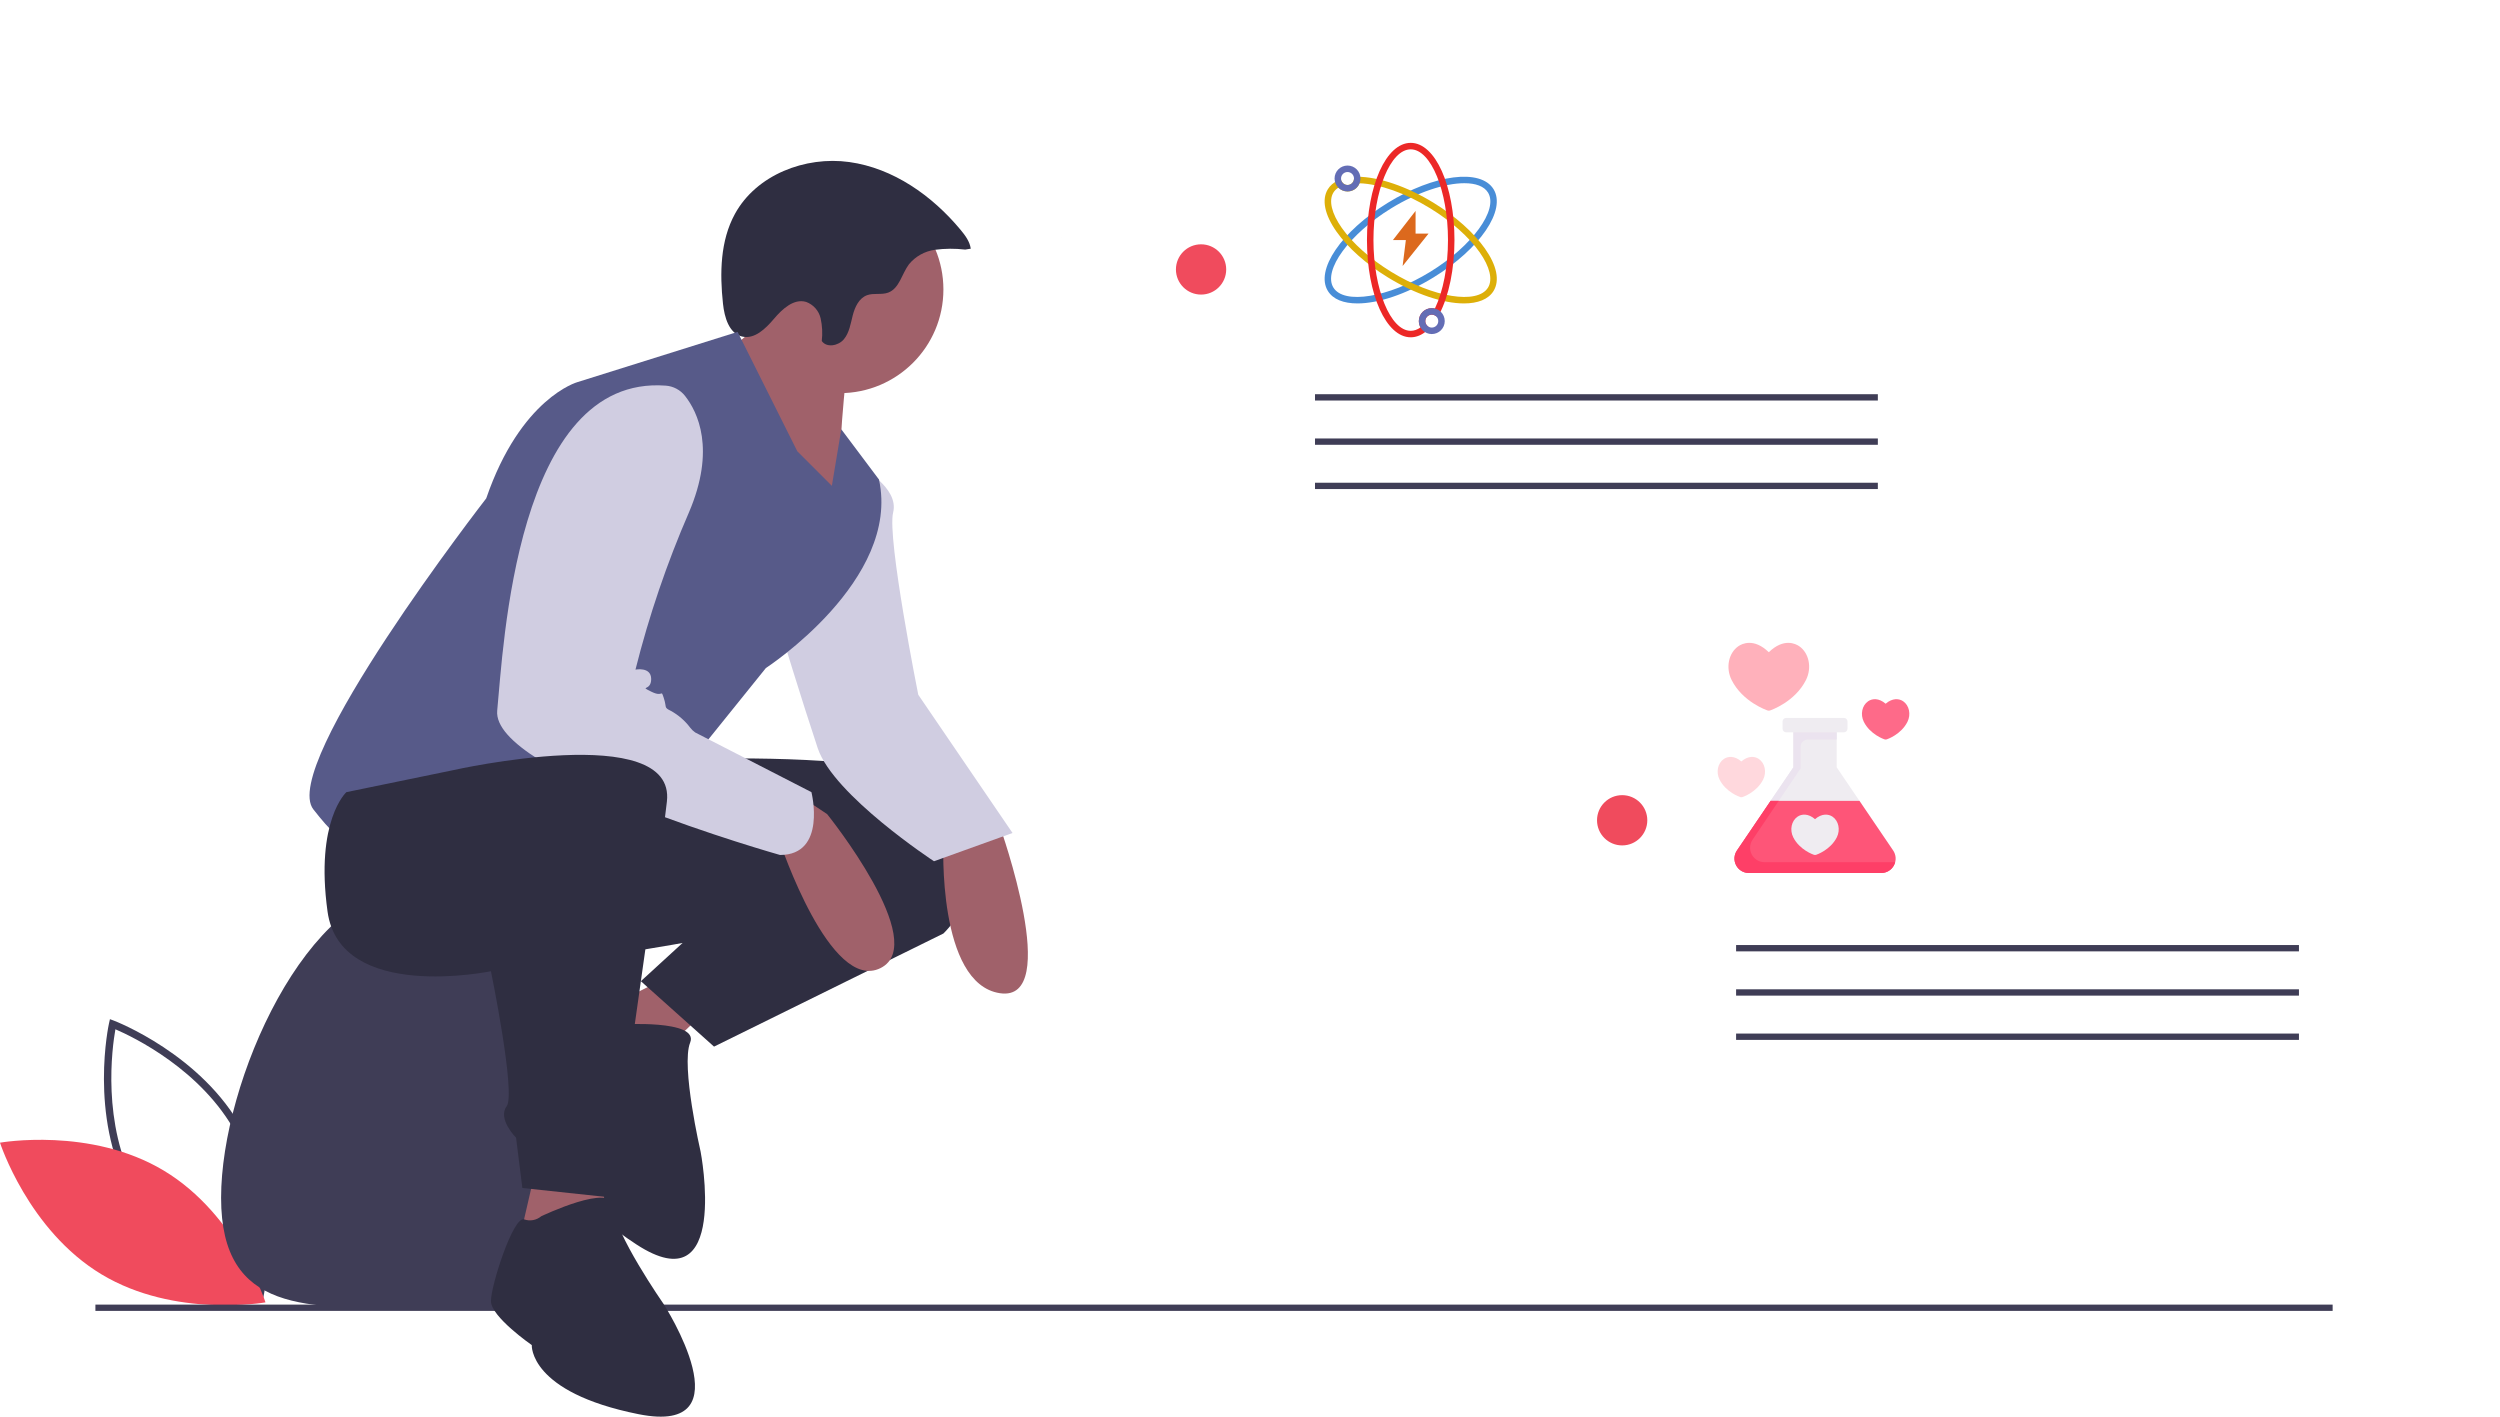 <svg width="630" height="357" viewBox="0 0 630 357" fill="none" xmlns="http://www.w3.org/2000/svg">
<g clip-path="url(#clip0)">
<path d="M66.112 328.042L65.109 327.666C64.888 327.583 42.944 319.176 32.664 300.115C22.384 281.053 27.417 258.102 27.47 257.873L27.706 256.828L28.709 257.204C28.93 257.287 50.874 265.693 61.154 284.754C71.435 303.817 66.401 326.768 66.349 326.997L66.112 328.042ZM34.31 299.228C43.001 315.344 60.343 323.605 64.737 325.491C65.572 320.783 68.192 301.743 59.508 285.642C50.826 269.543 33.477 261.269 29.082 259.378C28.246 264.089 25.627 283.128 34.31 299.228Z" fill="#3F3D56"/>
<path d="M41.312 295.012C59.786 306.125 66.901 328.198 66.901 328.198C66.901 328.198 44.064 332.254 25.589 321.141C7.115 310.028 0 287.955 0 287.955C0 287.955 22.838 283.899 41.312 295.012Z" fill="#F04B5D"/>
<path d="M153.111 301.843C153.111 331.139 131.308 329.553 104.413 329.553C77.519 329.553 55.716 331.139 55.716 301.843C55.716 272.548 77.519 223.465 104.413 223.465C131.308 223.465 153.111 272.548 153.111 301.843Z" fill="#3F3D56"/>
<path d="M587.824 328.761H24.043V330.345H587.824V328.761Z" fill="#3F3D56"/>
<path d="M267.627 59.932C267.601 59.849 267.573 59.765 267.547 59.682C267.559 59.718 267.573 59.754 267.584 59.79L267.627 59.932Z" fill="#2F2E41"/>
<path d="M177.559 255.039L160.931 270.873L147.47 256.622L168.057 246.33L177.559 255.039Z" fill="#A0616A"/>
<path d="M156.129 258.167C156.129 258.167 176.274 256.851 173.919 262.731C171.565 268.611 176.556 290.224 176.556 290.224C176.556 290.224 184.041 329.039 160.373 313.594C136.706 298.148 141.856 287.418 141.856 287.418C141.856 287.418 134.949 276.978 136.421 273.303C137.892 269.628 149.588 255.515 151.829 257.282C152.407 257.792 153.107 258.142 153.862 258.297C154.616 258.452 155.398 258.408 156.129 258.167Z" fill="#2F2E41"/>
<path d="M149.053 192.494C149.053 192.494 237.738 185.369 244.864 203.578C251.991 221.787 237.738 235.246 237.738 235.246L179.935 263.748L161.498 247.258L172.016 237.621C172.016 237.621 112.629 248.705 111.046 239.997C109.462 231.288 117.38 185.369 149.053 192.494Z" fill="#2F2E41"/>
<path d="M251.991 208.329C251.991 208.329 267.827 252.664 251.991 250.289C236.154 247.914 237.738 212.287 237.738 212.287L251.991 208.329Z" fill="#A0616A"/>
<path d="M216.755 117.679C216.755 117.679 226.652 122.825 225.069 129.158C223.485 135.492 231.403 175.077 231.403 175.077L255.158 209.912L235.362 217.037C235.362 217.037 210.024 200.412 206.065 188.536C202.106 176.661 196.563 158.451 196.563 158.451L216.755 117.679Z" fill="#D0CDE1"/>
<path d="M211.608 99.074C226.039 99.074 237.738 87.377 237.738 72.948C237.738 58.518 226.039 46.821 211.608 46.821C197.176 46.821 185.477 58.518 185.477 72.948C185.477 87.377 197.176 99.074 211.608 99.074Z" fill="#A0616A"/>
<path d="M213.587 91.552C213.587 91.552 210.42 117.679 212.004 127.971C213.587 138.263 180.33 90.761 180.33 90.761C180.33 90.761 194.583 80.469 194.583 76.51C194.583 72.552 213.587 91.552 213.587 91.552Z" fill="#A0616A"/>
<path d="M243.225 62.897C240.686 62.595 238.12 62.613 235.586 62.95C233.028 63.303 230.697 64.605 229.057 66.599C227.249 69.018 226.649 72.692 223.817 73.741C222.129 74.366 220.176 73.772 218.487 74.394C216.46 75.14 215.43 77.381 214.891 79.473C214.352 81.564 214.039 83.83 212.659 85.491C211.279 87.153 208.307 87.712 207.085 85.93C207.311 84.02 207.213 82.084 206.795 80.206C206.575 79.268 206.126 78.4 205.487 77.679C204.849 76.959 204.04 76.408 203.136 76.078C200.024 75.177 197.127 77.88 195.032 80.35C192.937 82.82 190.131 85.575 186.985 84.802C183.684 83.991 182.557 79.93 182.193 76.551C181.365 68.852 181.488 60.676 185.212 53.887C190.602 44.06 202.905 39.292 214.008 40.832C225.11 42.373 234.91 49.303 242.072 57.924C243.237 59.325 244.383 60.864 244.632 62.669" fill="#2F2E41"/>
<path d="M209.628 122.429L200.918 113.72L185.873 83.635L145.49 96.303C145.49 96.303 131.237 100.261 122.527 125.596C122.527 125.596 70.267 192.89 78.977 203.974C87.687 215.058 89.27 214.266 103.523 205.558C112.465 200.174 122.04 195.919 132.029 192.89L170.037 196.849L193 168.348C193 168.348 227.048 146.18 221.505 120.846L212.004 108.178L209.628 122.429Z" fill="#575A89"/>
<path d="M203.689 201.995L208.44 205.162C208.44 205.162 234.571 237.621 221.901 243.955C209.232 250.289 196.563 212.287 196.563 212.287L203.689 201.995Z" fill="#A0616A"/>
<path d="M167.782 97.182C168.726 97.252 169.645 97.519 170.48 97.965C171.314 98.411 172.047 99.026 172.63 99.772C175.772 103.768 180.454 113.168 173.6 129.158C168.04 141.964 163.537 155.203 160.139 168.743C160.139 168.743 164.098 167.952 164.098 171.118C164.098 174.285 160.931 172.702 164.098 174.285C167.265 175.869 166.474 173.494 167.265 175.869C168.092 178.349 167.192 178.239 169.074 179.146C170.966 180.19 172.615 181.624 173.912 183.351C174.268 183.825 174.697 184.239 175.184 184.577L204.481 199.62C204.481 199.62 208.44 215.454 196.563 215.454C196.563 215.454 123.715 194.87 125.299 179.036C126.847 163.555 129.909 94.347 167.782 97.182Z" fill="#D0CDE1"/>
<path d="M152.221 296.999V317.584L130.05 316L134.801 295.416L152.221 296.999Z" fill="#A0616A"/>
<path d="M136.384 306.5C136.384 306.5 154.596 297.791 154.596 304.125C154.596 310.458 167.265 328.667 167.265 328.667C167.265 328.667 188.645 361.919 160.931 356.377C133.217 350.835 134.009 338.96 134.009 338.96C134.009 338.96 123.715 331.834 123.715 327.876C123.715 323.917 129.326 306.469 132.063 307.276C132.788 307.535 133.569 307.599 134.327 307.463C135.085 307.327 135.794 306.995 136.384 306.5Z" fill="#2F2E41"/>
<path d="M114.213 194.078C114.213 194.078 170.433 181.411 168.057 201.995C165.682 222.579 163.306 234.455 163.306 234.455L153.804 301.749L131.633 299.374L130.049 286.707C130.049 286.707 125.299 281.957 127.674 278.79C130.049 275.623 123.715 244.747 123.715 244.747C123.715 244.747 85.707 252.664 82.54 229.704C79.373 206.745 87.291 199.62 87.291 199.62L114.213 194.078Z" fill="#2F2E41"/>
<path d="M473.218 99.34H331.381V100.934H473.218V99.34Z" fill="#3F3D56"/>
<path d="M473.218 110.494H331.381V112.088H473.218V110.494Z" fill="#3F3D56"/>
<path d="M473.218 121.648H331.381V123.242H473.218V121.648Z" fill="#3F3D56"/>
<g clip-path="url(#clip1)">
<path d="M359.992 58.867H356.725V53.15L351.009 60.5H354.275L353.459 67.034L359.992 58.867Z" fill="#DC691D"/>
<path d="M342.077 76.464C338.591 76.464 335.926 75.442 334.625 73.325C331.389 68.058 338.024 58.298 349.729 51.107C361.434 43.914 373.139 42.408 376.375 47.675C379.611 52.943 372.976 62.702 361.271 69.893V69.894C354.269 74.197 347.266 76.464 342.077 76.464ZM369.022 46.168C364.161 46.168 357.251 48.402 350.584 52.498C340.023 58.986 333.352 68.133 336.016 72.47C338.681 76.807 349.854 74.99 360.416 68.502C370.977 62.014 377.648 52.868 374.983 48.53C374.001 46.931 371.861 46.168 369.022 46.168Z" fill="#488DD7"/>
<path d="M368.924 76.464C363.735 76.464 356.732 74.196 349.729 69.894C344.247 66.525 339.65 62.426 336.785 58.354C333.784 54.085 333.017 50.293 334.625 47.675C335.187 46.759 336.028 46.026 337.122 45.497L337.796 45.171L338.179 45.813C338.479 46.316 339.001 46.617 339.575 46.617C340.381 46.617 341.056 46.035 341.18 45.234L341.286 44.544L341.985 44.541C342.002 44.541 342.02 44.541 342.037 44.541C347.391 44.541 354.575 46.993 361.271 51.107C366.753 54.475 371.35 58.574 374.215 62.646C377.216 66.915 377.983 70.707 376.375 73.325C375.075 75.441 372.408 76.464 368.924 76.464ZM337.266 47.285C336.733 47.628 336.314 48.045 336.017 48.529C334.79 50.528 335.557 53.766 338.121 57.414C340.861 61.309 345.286 65.247 350.584 68.502C361.145 74.989 372.32 76.808 374.984 72.469C376.211 70.471 375.444 67.233 372.88 63.584C370.14 59.689 365.714 55.751 360.417 52.498C354.206 48.681 347.609 46.35 342.607 46.184C342.127 47.415 340.946 48.25 339.575 48.25C338.691 48.25 337.87 47.899 337.266 47.285Z" fill="#DDAF08"/>
<path d="M355.5 85C349.318 85 344.475 74.238 344.475 60.5C344.475 46.762 349.318 36 355.5 36C361.683 36 366.525 46.762 366.525 60.5C366.525 67.727 365.136 74.528 362.714 79.161L362.326 79.902L361.594 79.497C360.467 78.873 359.175 79.752 359.175 80.917C359.175 81.358 359.35 81.772 359.669 82.083L360.299 82.701L359.634 83.282C358.329 84.422 356.939 85 355.5 85ZM355.5 37.633C350.41 37.633 346.109 48.105 346.109 60.5C346.109 72.895 350.41 83.367 355.5 83.367C356.328 83.367 357.153 83.082 357.963 82.52C357.688 82.035 357.542 81.487 357.542 80.917C357.542 79.115 359.007 77.65 360.809 77.65C361.074 77.65 361.336 77.683 361.594 77.75C363.695 73.365 364.892 67.134 364.892 60.5C364.892 48.105 360.591 37.633 355.5 37.633Z" fill="#EC2827"/>
<path d="M339.575 48.25C337.774 48.25 336.309 46.785 336.309 44.983C336.309 43.182 337.774 41.717 339.575 41.717C341.377 41.717 342.842 43.182 342.842 44.983C342.842 46.785 341.376 48.25 339.575 48.25ZM339.575 43.35C338.675 43.35 337.942 44.082 337.942 44.983C337.942 45.884 338.675 46.617 339.575 46.617C340.476 46.617 341.209 45.884 341.209 44.983C341.209 44.082 340.476 43.35 339.575 43.35Z" fill="#636DB5"/>
<path d="M360.809 84.183C359.007 84.183 357.542 82.718 357.542 80.917C357.542 79.115 359.007 77.65 360.809 77.65C362.61 77.65 364.075 79.115 364.075 80.917C364.075 82.718 362.609 84.183 360.809 84.183ZM360.809 79.284C359.908 79.284 359.175 80.016 359.175 80.917C359.175 81.818 359.908 82.55 360.809 82.55C361.71 82.55 362.442 81.818 362.442 80.917C362.442 80.016 361.71 79.284 360.809 79.284Z" fill="#636DB5"/>
</g>
<path d="M302.669 74.234C306.167 74.234 309.003 71.399 309.003 67.901C309.003 64.403 306.167 61.567 302.669 61.567C299.17 61.567 296.334 64.403 296.334 67.901C296.334 71.399 299.17 74.234 302.669 74.234Z" fill="#F04B5D"/>
<path d="M579.335 238.15H437.497V239.744H579.335V238.15Z" fill="#3F3D56"/>
<path d="M579.335 249.304H437.497V250.898H579.335V249.304Z" fill="#3F3D56"/>
<path d="M579.335 260.458H437.497V262.052H579.335V260.458Z" fill="#3F3D56"/>
<path d="M408.785 213.044C412.284 213.044 415.12 210.209 415.12 206.711C415.12 203.213 412.284 200.377 408.785 200.377C405.287 200.377 402.45 203.213 402.45 206.711C402.45 210.209 405.287 213.044 408.785 213.044Z" fill="#F04B5D"/>
<g clip-path="url(#clip2)">
<path d="M453.378 162.827C452.512 162.237 449.513 160.701 445.738 164.358C441.962 160.701 438.963 162.237 438.097 162.827C435.59 164.536 434.828 168.277 436.362 171.345C439.133 176.887 445.194 178.961 445.45 179.046C445.636 179.108 445.84 179.108 446.025 179.046C446.282 178.961 452.343 176.887 455.114 171.345C456.647 168.277 455.885 164.536 453.378 162.827Z" fill="#FFB1BB"/>
<path d="M443.231 191.26C442.189 190.55 440.539 190.403 438.819 191.882C437.099 190.403 435.449 190.55 434.407 191.26C432.869 192.308 432.392 194.585 433.322 196.444C434.913 199.627 438.385 200.814 438.532 200.863C438.717 200.925 438.921 200.925 439.107 200.863C439.254 200.814 442.725 199.627 444.317 196.444C445.246 194.585 444.769 192.308 443.231 191.26Z" fill="#FFD8DD"/>
<path d="M477.068 214.322L462.843 193.358V183.638C462.843 183.136 462.436 182.729 461.934 182.729H452.843C452.341 182.729 451.934 183.136 451.934 183.638V193.358L437.709 214.322C436.951 215.439 436.873 216.874 437.505 218.067C438.137 219.259 439.368 220 440.718 220H474.059C475.409 220 476.64 219.259 477.272 218.066C477.904 216.874 477.826 215.439 477.068 214.322Z" fill="#EFECF1"/>
<path d="M453.752 193.638V188.183C453.752 187.179 454.566 186.365 455.57 186.365H462.843V182.729H452.843C452.341 182.729 451.934 183.136 451.934 183.638V193.358L446.193 201.819H448.24L453.752 193.638Z" fill="#EBE3EF"/>
<path d="M477.068 214.322L468.584 201.819H446.193L437.709 214.322C436.951 215.439 436.873 216.874 437.505 218.066C438.137 219.259 439.368 220 440.718 220H474.059C475.409 220 476.64 219.259 477.272 218.066C477.904 216.874 477.826 215.439 477.068 214.322Z" fill="#FE5578"/>
<path d="M441.45 215.339C440.818 214.146 440.897 212.712 441.654 211.595L448.241 201.819H446.193L437.709 214.322C436.951 215.439 436.873 216.874 437.505 218.066C438.137 219.259 439.368 220 440.718 220H474.059C475.409 220 476.64 219.259 477.272 218.066C477.407 217.811 477.508 217.544 477.579 217.273H444.663C443.313 217.273 442.082 216.532 441.45 215.339Z" fill="#FE3F67"/>
<path d="M464.661 180.911H450.116C449.614 180.911 449.207 181.318 449.207 181.82V183.638C449.207 184.14 449.614 184.547 450.116 184.547H464.661C465.163 184.547 465.57 184.14 465.57 183.638V181.82C465.57 181.318 465.163 180.911 464.661 180.911Z" fill="#EFECF1"/>
<path d="M461.8 205.804C460.759 205.094 459.109 204.947 457.389 206.427C455.668 204.947 454.018 205.095 452.977 205.804C451.439 206.853 450.962 209.13 451.891 210.988C453.483 214.171 456.954 215.359 457.101 215.408C457.287 215.47 457.491 215.47 457.676 215.408C457.823 215.359 461.295 214.171 462.886 210.988C463.815 209.13 463.338 206.853 461.8 205.804Z" fill="#EFECF1"/>
<path d="M479.593 176.715C478.551 176.005 476.901 175.858 475.181 177.337C473.461 175.858 471.811 176.005 470.769 176.715C469.231 177.763 468.754 180.04 469.683 181.899C471.275 185.082 474.747 186.27 474.893 186.319C475.079 186.381 475.283 186.381 475.469 186.319C475.615 186.27 479.087 185.082 480.678 181.899C481.608 180.04 481.131 177.763 479.593 176.715Z" fill="#FE6A89"/>
</g>
</g>
<defs>
<clipPath id="clip0">
<rect width="630" height="357" fill="white"/>
</clipPath>
<clipPath id="clip1">
<rect x="331" y="36" width="49" height="49" fill="white"/>
</clipPath>
<clipPath id="clip2">
<rect x="428" y="162" width="58" height="58" fill="white"/>
</clipPath>
</defs>
</svg>
